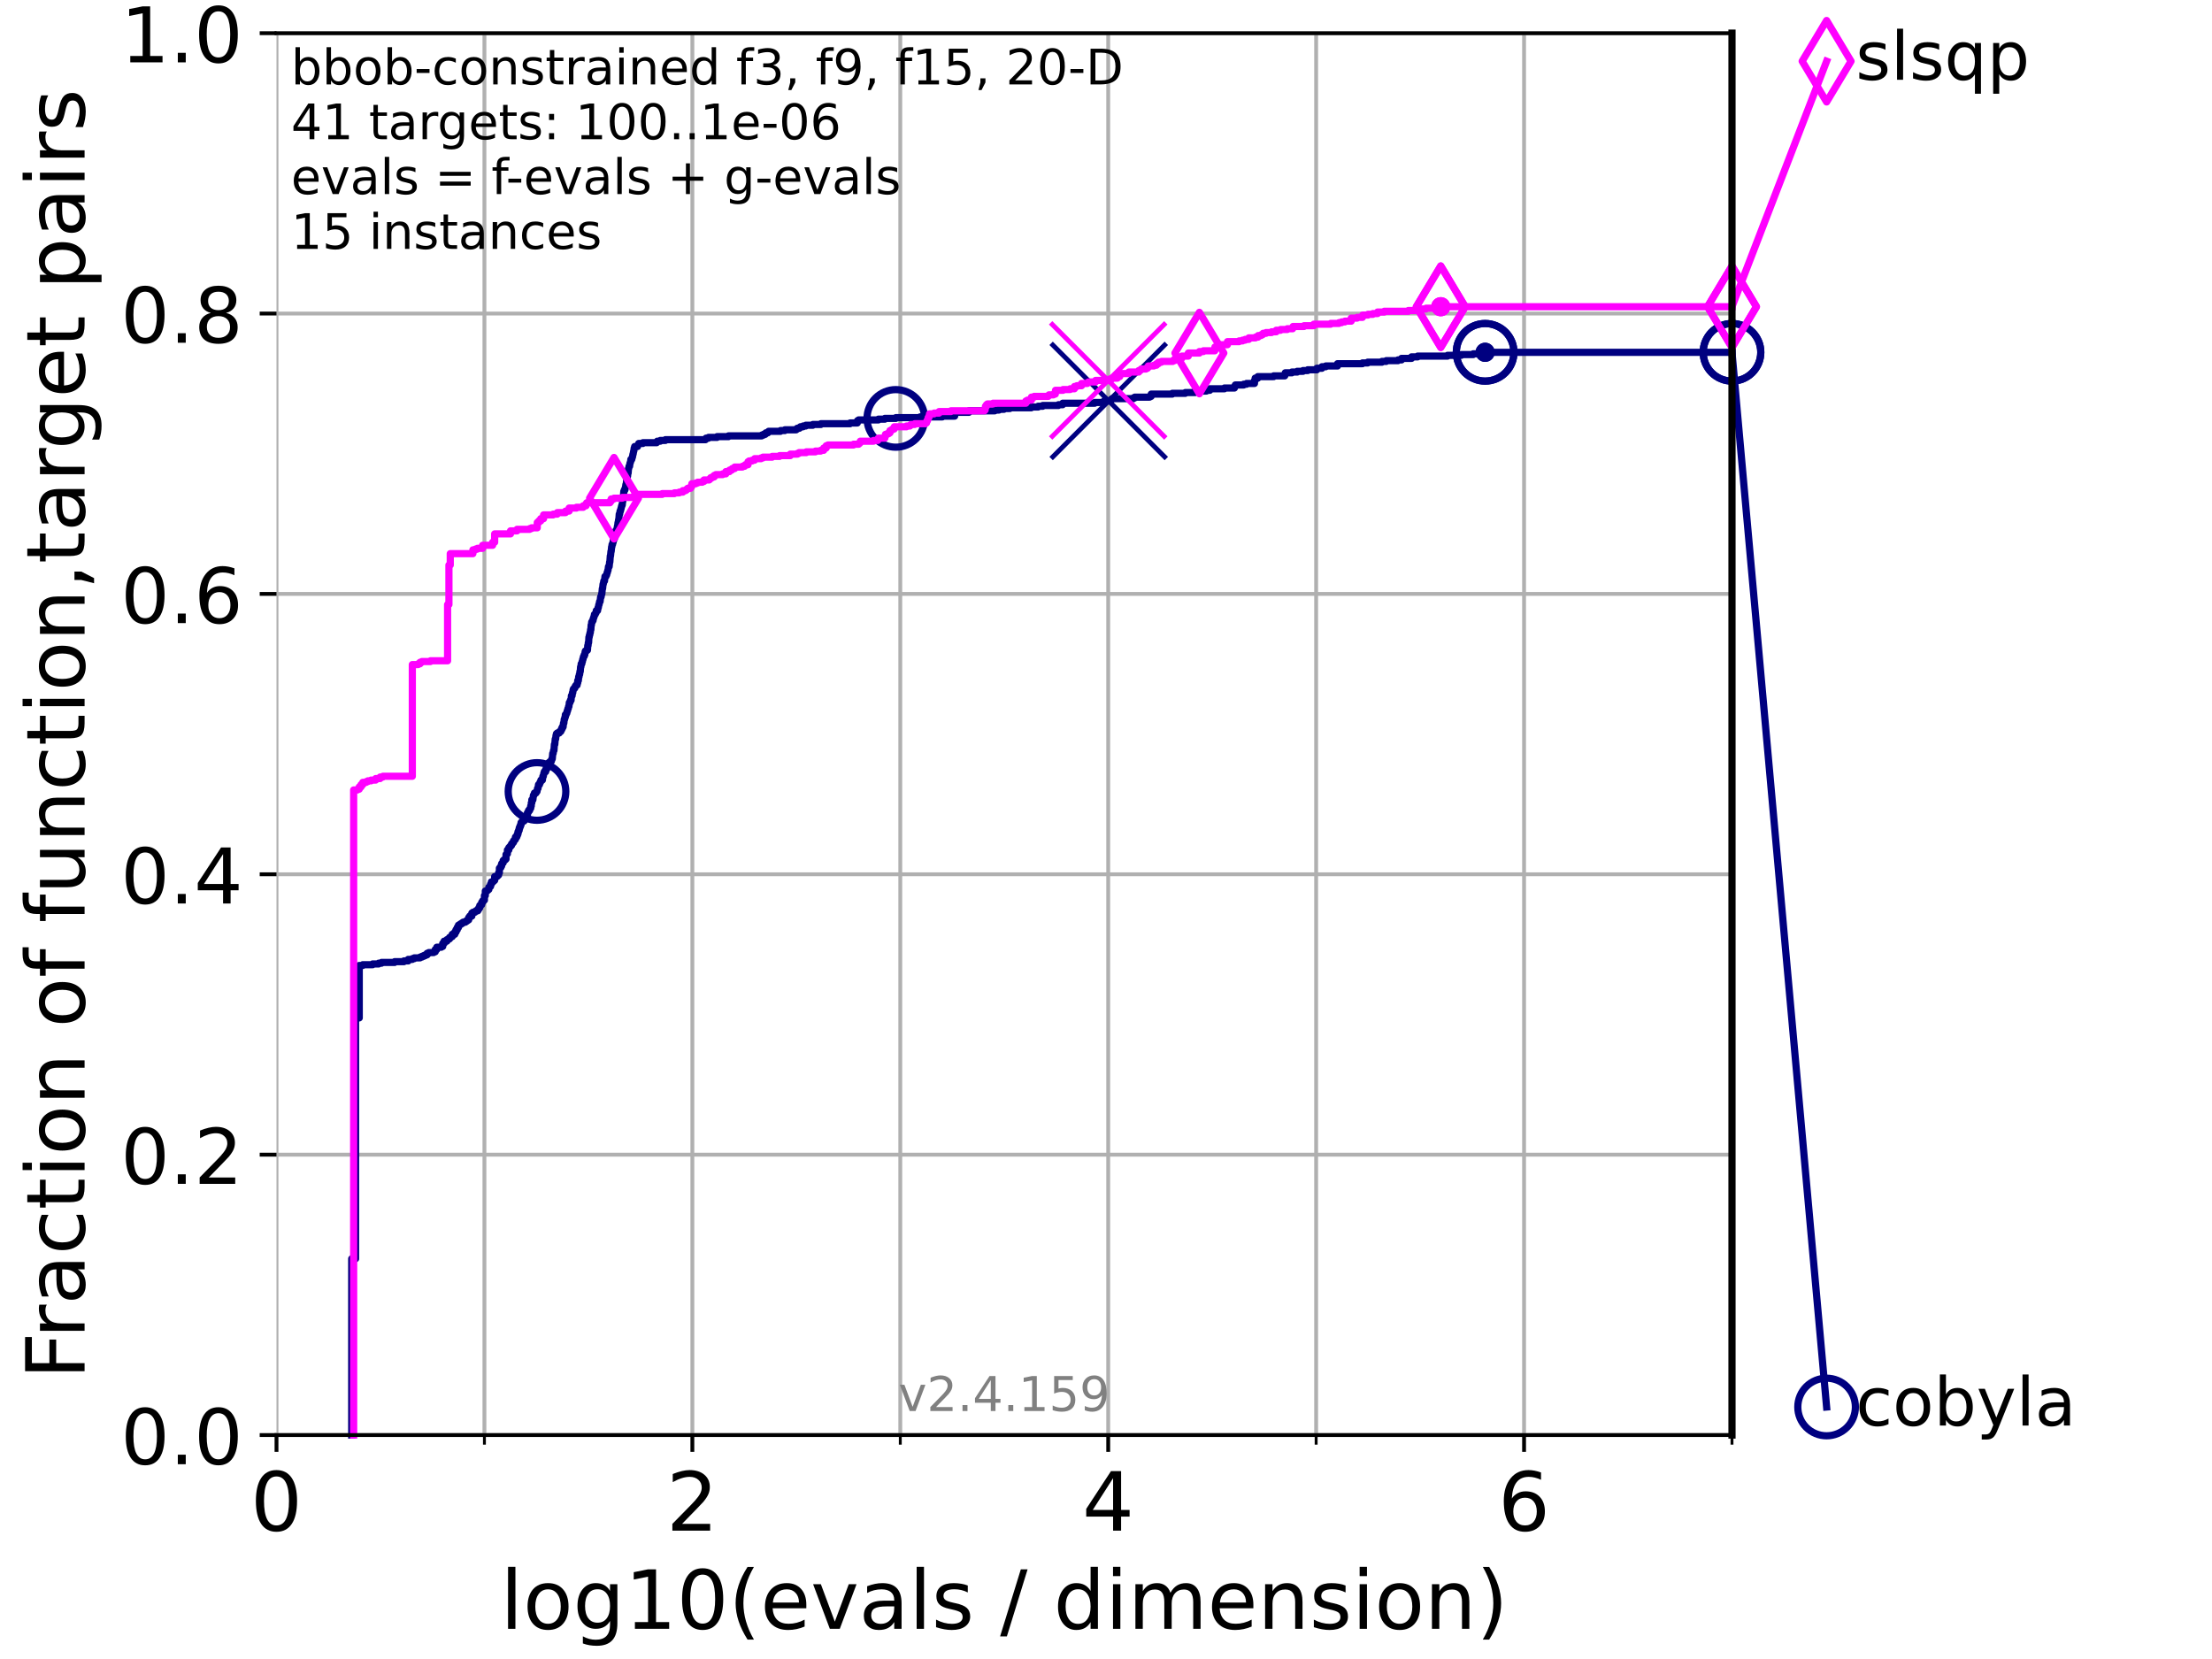 <?xml version="1.0" encoding="utf-8" standalone="no"?>
<!DOCTYPE svg PUBLIC "-//W3C//DTD SVG 1.1//EN"
  "http://www.w3.org/Graphics/SVG/1.1/DTD/svg11.dtd">
<!-- Created with matplotlib (https://matplotlib.org/) -->
<svg height="345.6pt" version="1.1" viewBox="0 0 460.8 345.6" width="460.8pt" xmlns="http://www.w3.org/2000/svg" xmlns:xlink="http://www.w3.org/1999/xlink">
 <defs>
  <style type="text/css">*{stroke-linecap:butt;stroke-linejoin:round;}</style>
 </defs>
 <g id="figure_1">
  <g id="patch_1">
   <path d="M 0 345.6 
L 460.8 345.6 
L 460.8 0 
L 0 0 
z
" style="fill:#ffffff;"/>
  </g>
  <g id="axes_1">
   <g id="patch_2">
    <path d="M 57.6 298.944 
L 360.806 298.944 
L 360.806 6.912 
L 57.6 6.912 
z
" style="fill:#ffffff;"/>
   </g>
   <g id="matplotlib.axis_1">
    <g id="xtick_1">
     <g id="line2d_1">
      <path clip-path="url(#pfe0c5b9d9b)" d="M 57.6 298.944 
L 57.6 6.912 
" style="fill:none;stroke:#b0b0b0;stroke-linecap:square;stroke-width:0.8;"/>
     </g>
     <g id="line2d_2">
      <defs>
       <path d="M 0 0 
L 0 3.5 
" id="mb03de5d5b3" style="stroke:#000000;stroke-width:0.8;"/>
      </defs>
      <g>
       <use style="stroke:#000000;stroke-width:0.8;" x="57.6" xlink:href="#mb03de5d5b3" y="298.944"/>
      </g>
     </g>
     <g id="text_1">
      <!-- 0 -->
      <g transform="translate(52.192 318.861)scale(0.17 -0.17)">
       <defs>
        <path d="M 31.781 66.406 
Q 24.172 66.406 20.328 58.906 
Q 16.5 51.422 16.5 36.375 
Q 16.5 21.391 20.328 13.891 
Q 24.172 6.391 31.781 6.391 
Q 39.453 6.391 43.281 13.891 
Q 47.125 21.391 47.125 36.375 
Q 47.125 51.422 43.281 58.906 
Q 39.453 66.406 31.781 66.406 
z
M 31.781 74.219 
Q 44.047 74.219 50.516 64.516 
Q 56.984 54.828 56.984 36.375 
Q 56.984 17.969 50.516 8.266 
Q 44.047 -1.422 31.781 -1.422 
Q 19.531 -1.422 13.062 8.266 
Q 6.594 17.969 6.594 36.375 
Q 6.594 54.828 13.062 64.516 
Q 19.531 74.219 31.781 74.219 
z
" id="DejaVuSans-48"/>
       </defs>
       <use xlink:href="#DejaVuSans-48"/>
      </g>
     </g>
    </g>
    <g id="xtick_2">
     <g id="line2d_3">
      <path clip-path="url(#pfe0c5b9d9b)" d="M 144.23 298.944 
L 144.23 6.912 
" style="fill:none;stroke:#b0b0b0;stroke-linecap:square;stroke-width:0.8;"/>
     </g>
     <g id="line2d_4">
      <g>
       <use style="stroke:#000000;stroke-width:0.8;" x="144.23" xlink:href="#mb03de5d5b3" y="298.944"/>
      </g>
     </g>
     <g id="text_2">
      <!-- 2 -->
      <g transform="translate(138.822 318.861)scale(0.17 -0.17)">
       <defs>
        <path d="M 19.188 8.297 
L 53.609 8.297 
L 53.609 0 
L 7.328 0 
L 7.328 8.297 
Q 12.938 14.109 22.625 23.891 
Q 32.328 33.688 34.812 36.531 
Q 39.547 41.844 41.422 45.531 
Q 43.312 49.219 43.312 52.781 
Q 43.312 58.594 39.234 62.25 
Q 35.156 65.922 28.609 65.922 
Q 23.969 65.922 18.812 64.312 
Q 13.672 62.703 7.812 59.422 
L 7.812 69.391 
Q 13.766 71.781 18.938 73 
Q 24.125 74.219 28.422 74.219 
Q 39.75 74.219 46.484 68.547 
Q 53.219 62.891 53.219 53.422 
Q 53.219 48.922 51.531 44.891 
Q 49.859 40.875 45.406 35.406 
Q 44.188 33.984 37.641 27.219 
Q 31.109 20.453 19.188 8.297 
z
" id="DejaVuSans-50"/>
       </defs>
       <use xlink:href="#DejaVuSans-50"/>
      </g>
     </g>
    </g>
    <g id="xtick_3">
     <g id="line2d_5">
      <path clip-path="url(#pfe0c5b9d9b)" d="M 230.861 298.944 
L 230.861 6.912 
" style="fill:none;stroke:#b0b0b0;stroke-linecap:square;stroke-width:0.8;"/>
     </g>
     <g id="line2d_6">
      <g>
       <use style="stroke:#000000;stroke-width:0.8;" x="230.861" xlink:href="#mb03de5d5b3" y="298.944"/>
      </g>
     </g>
     <g id="text_3">
      <!-- 4 -->
      <g transform="translate(225.453 318.861)scale(0.17 -0.17)">
       <defs>
        <path d="M 37.797 64.312 
L 12.891 25.391 
L 37.797 25.391 
z
M 35.203 72.906 
L 47.609 72.906 
L 47.609 25.391 
L 58.016 25.391 
L 58.016 17.188 
L 47.609 17.188 
L 47.609 0 
L 37.797 0 
L 37.797 17.188 
L 4.891 17.188 
L 4.891 26.703 
z
" id="DejaVuSans-52"/>
       </defs>
       <use xlink:href="#DejaVuSans-52"/>
      </g>
     </g>
    </g>
    <g id="xtick_4">
     <g id="line2d_7">
      <path clip-path="url(#pfe0c5b9d9b)" d="M 317.491 298.944 
L 317.491 6.912 
" style="fill:none;stroke:#b0b0b0;stroke-linecap:square;stroke-width:0.8;"/>
     </g>
     <g id="line2d_8">
      <g>
       <use style="stroke:#000000;stroke-width:0.8;" x="317.491" xlink:href="#mb03de5d5b3" y="298.944"/>
      </g>
     </g>
     <g id="text_4">
      <!-- 6 -->
      <g transform="translate(312.083 318.861)scale(0.17 -0.17)">
       <defs>
        <path d="M 33.016 40.375 
Q 26.375 40.375 22.484 35.828 
Q 18.609 31.297 18.609 23.391 
Q 18.609 15.531 22.484 10.953 
Q 26.375 6.391 33.016 6.391 
Q 39.656 6.391 43.531 10.953 
Q 47.406 15.531 47.406 23.391 
Q 47.406 31.297 43.531 35.828 
Q 39.656 40.375 33.016 40.375 
z
M 52.594 71.297 
L 52.594 62.312 
Q 48.875 64.062 45.094 64.984 
Q 41.312 65.922 37.594 65.922 
Q 27.828 65.922 22.672 59.328 
Q 17.531 52.734 16.797 39.406 
Q 19.672 43.656 24.016 45.922 
Q 28.375 48.188 33.594 48.188 
Q 44.578 48.188 50.953 41.516 
Q 57.328 34.859 57.328 23.391 
Q 57.328 12.156 50.688 5.359 
Q 44.047 -1.422 33.016 -1.422 
Q 20.359 -1.422 13.672 8.266 
Q 6.984 17.969 6.984 36.375 
Q 6.984 53.656 15.188 63.938 
Q 23.391 74.219 37.203 74.219 
Q 40.922 74.219 44.703 73.484 
Q 48.484 72.75 52.594 71.297 
z
" id="DejaVuSans-54"/>
       </defs>
       <use xlink:href="#DejaVuSans-54"/>
      </g>
     </g>
    </g>
    <g id="xtick_5">
     <g id="line2d_9">
      <path clip-path="url(#pfe0c5b9d9b)" d="M 100.915 298.944 
L 100.915 6.912 
" style="fill:none;stroke:#b0b0b0;stroke-linecap:square;stroke-width:0.8;"/>
     </g>
     <g id="line2d_10">
      <defs>
       <path d="M 0 0 
L 0 2 
" id="m8da96d2d9a" style="stroke:#000000;stroke-width:0.6;"/>
      </defs>
      <g>
       <use style="stroke:#000000;stroke-width:0.6;" x="100.915" xlink:href="#m8da96d2d9a" y="298.944"/>
      </g>
     </g>
    </g>
    <g id="xtick_6">
     <g id="line2d_11">
      <path clip-path="url(#pfe0c5b9d9b)" d="M 187.546 298.944 
L 187.546 6.912 
" style="fill:none;stroke:#b0b0b0;stroke-linecap:square;stroke-width:0.8;"/>
     </g>
     <g id="line2d_12">
      <g>
       <use style="stroke:#000000;stroke-width:0.6;" x="187.546" xlink:href="#m8da96d2d9a" y="298.944"/>
      </g>
     </g>
    </g>
    <g id="xtick_7">
     <g id="line2d_13">
      <path clip-path="url(#pfe0c5b9d9b)" d="M 274.176 298.944 
L 274.176 6.912 
" style="fill:none;stroke:#b0b0b0;stroke-linecap:square;stroke-width:0.8;"/>
     </g>
     <g id="line2d_14">
      <g>
       <use style="stroke:#000000;stroke-width:0.6;" x="274.176" xlink:href="#m8da96d2d9a" y="298.944"/>
      </g>
     </g>
    </g>
    <g id="xtick_8">
     <g id="line2d_15">
      <path clip-path="url(#pfe0c5b9d9b)" d="M 360.806 298.944 
L 360.806 6.912 
" style="fill:none;stroke:#b0b0b0;stroke-linecap:square;stroke-width:0.8;"/>
     </g>
     <g id="line2d_16">
      <g>
       <use style="stroke:#000000;stroke-width:0.6;" x="360.806" xlink:href="#m8da96d2d9a" y="298.944"/>
      </g>
     </g>
    </g>
    <g id="text_5">
     <!-- log10(evals / dimension) -->
     <g transform="translate(104.239 339.314)scale(0.17 -0.17)">
      <defs>
       <path d="M 9.422 75.984 
L 18.406 75.984 
L 18.406 0 
L 9.422 0 
z
" id="DejaVuSans-108"/>
       <path d="M 30.609 48.391 
Q 23.391 48.391 19.188 42.75 
Q 14.984 37.109 14.984 27.297 
Q 14.984 17.484 19.156 11.844 
Q 23.344 6.203 30.609 6.203 
Q 37.797 6.203 41.984 11.859 
Q 46.188 17.531 46.188 27.297 
Q 46.188 37.016 41.984 42.703 
Q 37.797 48.391 30.609 48.391 
z
M 30.609 56 
Q 42.328 56 49.016 48.375 
Q 55.719 40.766 55.719 27.297 
Q 55.719 13.875 49.016 6.219 
Q 42.328 -1.422 30.609 -1.422 
Q 18.844 -1.422 12.172 6.219 
Q 5.516 13.875 5.516 27.297 
Q 5.516 40.766 12.172 48.375 
Q 18.844 56 30.609 56 
z
" id="DejaVuSans-111"/>
       <path d="M 45.406 27.984 
Q 45.406 37.75 41.375 43.109 
Q 37.359 48.484 30.078 48.484 
Q 22.859 48.484 18.828 43.109 
Q 14.797 37.75 14.797 27.984 
Q 14.797 18.266 18.828 12.891 
Q 22.859 7.516 30.078 7.516 
Q 37.359 7.516 41.375 12.891 
Q 45.406 18.266 45.406 27.984 
z
M 54.391 6.781 
Q 54.391 -7.172 48.188 -13.984 
Q 42 -20.797 29.203 -20.797 
Q 24.469 -20.797 20.266 -20.094 
Q 16.062 -19.391 12.109 -17.922 
L 12.109 -9.188 
Q 16.062 -11.328 19.922 -12.344 
Q 23.781 -13.375 27.781 -13.375 
Q 36.625 -13.375 41.016 -8.766 
Q 45.406 -4.156 45.406 5.172 
L 45.406 9.625 
Q 42.625 4.781 38.281 2.391 
Q 33.938 0 27.875 0 
Q 17.828 0 11.672 7.656 
Q 5.516 15.328 5.516 27.984 
Q 5.516 40.672 11.672 48.328 
Q 17.828 56 27.875 56 
Q 33.938 56 38.281 53.609 
Q 42.625 51.219 45.406 46.391 
L 45.406 54.688 
L 54.391 54.688 
z
" id="DejaVuSans-103"/>
       <path d="M 12.406 8.297 
L 28.516 8.297 
L 28.516 63.922 
L 10.984 60.406 
L 10.984 69.391 
L 28.422 72.906 
L 38.281 72.906 
L 38.281 8.297 
L 54.391 8.297 
L 54.391 0 
L 12.406 0 
z
" id="DejaVuSans-49"/>
       <path d="M 31 75.875 
Q 24.469 64.656 21.281 53.656 
Q 18.109 42.672 18.109 31.391 
Q 18.109 20.125 21.312 9.062 
Q 24.516 -2 31 -13.188 
L 23.188 -13.188 
Q 15.875 -1.703 12.234 9.375 
Q 8.594 20.453 8.594 31.391 
Q 8.594 42.281 12.203 53.312 
Q 15.828 64.359 23.188 75.875 
z
" id="DejaVuSans-40"/>
       <path d="M 56.203 29.594 
L 56.203 25.203 
L 14.891 25.203 
Q 15.484 15.922 20.484 11.062 
Q 25.484 6.203 34.422 6.203 
Q 39.594 6.203 44.453 7.469 
Q 49.312 8.734 54.109 11.281 
L 54.109 2.781 
Q 49.266 0.734 44.188 -0.344 
Q 39.109 -1.422 33.891 -1.422 
Q 20.797 -1.422 13.156 6.188 
Q 5.516 13.812 5.516 26.812 
Q 5.516 40.234 12.766 48.109 
Q 20.016 56 32.328 56 
Q 43.359 56 49.781 48.891 
Q 56.203 41.797 56.203 29.594 
z
M 47.219 32.234 
Q 47.125 39.594 43.094 43.984 
Q 39.062 48.391 32.422 48.391 
Q 24.906 48.391 20.391 44.141 
Q 15.875 39.891 15.188 32.172 
z
" id="DejaVuSans-101"/>
       <path d="M 2.984 54.688 
L 12.5 54.688 
L 29.594 8.797 
L 46.688 54.688 
L 56.203 54.688 
L 35.688 0 
L 23.484 0 
z
" id="DejaVuSans-118"/>
       <path d="M 34.281 27.484 
Q 23.391 27.484 19.188 25 
Q 14.984 22.516 14.984 16.5 
Q 14.984 11.719 18.141 8.906 
Q 21.297 6.109 26.703 6.109 
Q 34.188 6.109 38.703 11.406 
Q 43.219 16.703 43.219 25.484 
L 43.219 27.484 
z
M 52.203 31.203 
L 52.203 0 
L 43.219 0 
L 43.219 8.297 
Q 40.141 3.328 35.547 0.953 
Q 30.953 -1.422 24.312 -1.422 
Q 15.922 -1.422 10.953 3.297 
Q 6 8.016 6 15.922 
Q 6 25.141 12.172 29.828 
Q 18.359 34.516 30.609 34.516 
L 43.219 34.516 
L 43.219 35.406 
Q 43.219 41.609 39.141 45 
Q 35.062 48.391 27.688 48.391 
Q 23 48.391 18.547 47.266 
Q 14.109 46.141 10.016 43.891 
L 10.016 52.203 
Q 14.938 54.109 19.578 55.047 
Q 24.219 56 28.609 56 
Q 40.484 56 46.344 49.844 
Q 52.203 43.703 52.203 31.203 
z
" id="DejaVuSans-97"/>
       <path d="M 44.281 53.078 
L 44.281 44.578 
Q 40.484 46.531 36.375 47.5 
Q 32.281 48.484 27.875 48.484 
Q 21.188 48.484 17.844 46.438 
Q 14.5 44.391 14.5 40.281 
Q 14.5 37.156 16.891 35.375 
Q 19.281 33.594 26.516 31.984 
L 29.594 31.297 
Q 39.156 29.25 43.188 25.516 
Q 47.219 21.781 47.219 15.094 
Q 47.219 7.469 41.188 3.016 
Q 35.156 -1.422 24.609 -1.422 
Q 20.219 -1.422 15.453 -0.562 
Q 10.688 0.297 5.422 2 
L 5.422 11.281 
Q 10.406 8.688 15.234 7.391 
Q 20.062 6.109 24.812 6.109 
Q 31.156 6.109 34.562 8.281 
Q 37.984 10.453 37.984 14.406 
Q 37.984 18.062 35.516 20.016 
Q 33.062 21.969 24.703 23.781 
L 21.578 24.516 
Q 13.234 26.266 9.516 29.906 
Q 5.812 33.547 5.812 39.891 
Q 5.812 47.609 11.281 51.797 
Q 16.75 56 26.812 56 
Q 31.781 56 36.172 55.266 
Q 40.578 54.547 44.281 53.078 
z
" id="DejaVuSans-115"/>
       <path id="DejaVuSans-32"/>
       <path d="M 25.391 72.906 
L 33.688 72.906 
L 8.297 -9.281 
L 0 -9.281 
z
" id="DejaVuSans-47"/>
       <path d="M 45.406 46.391 
L 45.406 75.984 
L 54.391 75.984 
L 54.391 0 
L 45.406 0 
L 45.406 8.203 
Q 42.578 3.328 38.25 0.953 
Q 33.938 -1.422 27.875 -1.422 
Q 17.969 -1.422 11.734 6.484 
Q 5.516 14.406 5.516 27.297 
Q 5.516 40.188 11.734 48.094 
Q 17.969 56 27.875 56 
Q 33.938 56 38.25 53.625 
Q 42.578 51.266 45.406 46.391 
z
M 14.797 27.297 
Q 14.797 17.391 18.875 11.75 
Q 22.953 6.109 30.078 6.109 
Q 37.203 6.109 41.297 11.75 
Q 45.406 17.391 45.406 27.297 
Q 45.406 37.203 41.297 42.844 
Q 37.203 48.484 30.078 48.484 
Q 22.953 48.484 18.875 42.844 
Q 14.797 37.203 14.797 27.297 
z
" id="DejaVuSans-100"/>
       <path d="M 9.422 54.688 
L 18.406 54.688 
L 18.406 0 
L 9.422 0 
z
M 9.422 75.984 
L 18.406 75.984 
L 18.406 64.594 
L 9.422 64.594 
z
" id="DejaVuSans-105"/>
       <path d="M 52 44.188 
Q 55.375 50.25 60.062 53.125 
Q 64.75 56 71.094 56 
Q 79.641 56 84.281 50.016 
Q 88.922 44.047 88.922 33.016 
L 88.922 0 
L 79.891 0 
L 79.891 32.719 
Q 79.891 40.578 77.094 44.375 
Q 74.312 48.188 68.609 48.188 
Q 61.625 48.188 57.562 43.547 
Q 53.516 38.922 53.516 30.906 
L 53.516 0 
L 44.484 0 
L 44.484 32.719 
Q 44.484 40.625 41.703 44.406 
Q 38.922 48.188 33.109 48.188 
Q 26.219 48.188 22.156 43.531 
Q 18.109 38.875 18.109 30.906 
L 18.109 0 
L 9.078 0 
L 9.078 54.688 
L 18.109 54.688 
L 18.109 46.188 
Q 21.188 51.219 25.484 53.609 
Q 29.781 56 35.688 56 
Q 41.656 56 45.828 52.969 
Q 50 49.953 52 44.188 
z
" id="DejaVuSans-109"/>
       <path d="M 54.891 33.016 
L 54.891 0 
L 45.906 0 
L 45.906 32.719 
Q 45.906 40.484 42.875 44.328 
Q 39.844 48.188 33.797 48.188 
Q 26.516 48.188 22.312 43.547 
Q 18.109 38.922 18.109 30.906 
L 18.109 0 
L 9.078 0 
L 9.078 54.688 
L 18.109 54.688 
L 18.109 46.188 
Q 21.344 51.125 25.703 53.562 
Q 30.078 56 35.797 56 
Q 45.219 56 50.047 50.172 
Q 54.891 44.344 54.891 33.016 
z
" id="DejaVuSans-110"/>
       <path d="M 8.016 75.875 
L 15.828 75.875 
Q 23.141 64.359 26.781 53.312 
Q 30.422 42.281 30.422 31.391 
Q 30.422 20.453 26.781 9.375 
Q 23.141 -1.703 15.828 -13.188 
L 8.016 -13.188 
Q 14.5 -2 17.703 9.062 
Q 20.906 20.125 20.906 31.391 
Q 20.906 42.672 17.703 53.656 
Q 14.5 64.656 8.016 75.875 
z
" id="DejaVuSans-41"/>
      </defs>
      <use xlink:href="#DejaVuSans-108"/>
      <use x="27.783" xlink:href="#DejaVuSans-111"/>
      <use x="88.965" xlink:href="#DejaVuSans-103"/>
      <use x="152.441" xlink:href="#DejaVuSans-49"/>
      <use x="216.064" xlink:href="#DejaVuSans-48"/>
      <use x="279.688" xlink:href="#DejaVuSans-40"/>
      <use x="318.701" xlink:href="#DejaVuSans-101"/>
      <use x="380.225" xlink:href="#DejaVuSans-118"/>
      <use x="439.404" xlink:href="#DejaVuSans-97"/>
      <use x="500.684" xlink:href="#DejaVuSans-108"/>
      <use x="528.467" xlink:href="#DejaVuSans-115"/>
      <use x="580.566" xlink:href="#DejaVuSans-32"/>
      <use x="612.354" xlink:href="#DejaVuSans-47"/>
      <use x="646.045" xlink:href="#DejaVuSans-32"/>
      <use x="677.832" xlink:href="#DejaVuSans-100"/>
      <use x="741.309" xlink:href="#DejaVuSans-105"/>
      <use x="769.092" xlink:href="#DejaVuSans-109"/>
      <use x="866.504" xlink:href="#DejaVuSans-101"/>
      <use x="928.027" xlink:href="#DejaVuSans-110"/>
      <use x="991.406" xlink:href="#DejaVuSans-115"/>
      <use x="1043.506" xlink:href="#DejaVuSans-105"/>
      <use x="1071.289" xlink:href="#DejaVuSans-111"/>
      <use x="1132.471" xlink:href="#DejaVuSans-110"/>
      <use x="1195.85" xlink:href="#DejaVuSans-41"/>
     </g>
    </g>
   </g>
   <g id="matplotlib.axis_2">
    <g id="ytick_1">
     <g id="line2d_17">
      <path clip-path="url(#pfe0c5b9d9b)" d="M 57.6 298.944 
L 360.806 298.944 
" style="fill:none;stroke:#b0b0b0;stroke-linecap:square;stroke-width:0.8;"/>
     </g>
     <g id="line2d_18">
      <defs>
       <path d="M 0 0 
L -3.5 0 
" id="m8b53755ba5" style="stroke:#000000;stroke-width:0.8;"/>
      </defs>
      <g>
       <use style="stroke:#000000;stroke-width:0.8;" x="57.6" xlink:href="#m8b53755ba5" y="298.944"/>
      </g>
     </g>
     <g id="text_6">
      <!-- 0.0 -->
      <g transform="translate(25.155 305.023)scale(0.16 -0.16)">
       <defs>
        <path d="M 10.688 12.406 
L 21 12.406 
L 21 0 
L 10.688 0 
z
" id="DejaVuSans-46"/>
       </defs>
       <use xlink:href="#DejaVuSans-48"/>
       <use x="63.623" xlink:href="#DejaVuSans-46"/>
       <use x="95.41" xlink:href="#DejaVuSans-48"/>
      </g>
     </g>
    </g>
    <g id="ytick_2">
     <g id="line2d_19">
      <path clip-path="url(#pfe0c5b9d9b)" d="M 57.6 240.538 
L 360.806 240.538 
" style="fill:none;stroke:#b0b0b0;stroke-linecap:square;stroke-width:0.8;"/>
     </g>
     <g id="line2d_20">
      <g>
       <use style="stroke:#000000;stroke-width:0.8;" x="57.6" xlink:href="#m8b53755ba5" y="240.538"/>
      </g>
     </g>
     <g id="text_7">
      <!-- 0.2 -->
      <g transform="translate(25.155 246.616)scale(0.16 -0.16)">
       <use xlink:href="#DejaVuSans-48"/>
       <use x="63.623" xlink:href="#DejaVuSans-46"/>
       <use x="95.41" xlink:href="#DejaVuSans-50"/>
      </g>
     </g>
    </g>
    <g id="ytick_3">
     <g id="line2d_21">
      <path clip-path="url(#pfe0c5b9d9b)" d="M 57.6 182.131 
L 360.806 182.131 
" style="fill:none;stroke:#b0b0b0;stroke-linecap:square;stroke-width:0.8;"/>
     </g>
     <g id="line2d_22">
      <g>
       <use style="stroke:#000000;stroke-width:0.8;" x="57.6" xlink:href="#m8b53755ba5" y="182.131"/>
      </g>
     </g>
     <g id="text_8">
      <!-- 0.4 -->
      <g transform="translate(25.155 188.21)scale(0.16 -0.16)">
       <use xlink:href="#DejaVuSans-48"/>
       <use x="63.623" xlink:href="#DejaVuSans-46"/>
       <use x="95.41" xlink:href="#DejaVuSans-52"/>
      </g>
     </g>
    </g>
    <g id="ytick_4">
     <g id="line2d_23">
      <path clip-path="url(#pfe0c5b9d9b)" d="M 57.6 123.725 
L 360.806 123.725 
" style="fill:none;stroke:#b0b0b0;stroke-linecap:square;stroke-width:0.8;"/>
     </g>
     <g id="line2d_24">
      <g>
       <use style="stroke:#000000;stroke-width:0.8;" x="57.6" xlink:href="#m8b53755ba5" y="123.725"/>
      </g>
     </g>
     <g id="text_9">
      <!-- 0.6 -->
      <g transform="translate(25.155 129.804)scale(0.16 -0.16)">
       <use xlink:href="#DejaVuSans-48"/>
       <use x="63.623" xlink:href="#DejaVuSans-46"/>
       <use x="95.41" xlink:href="#DejaVuSans-54"/>
      </g>
     </g>
    </g>
    <g id="ytick_5">
     <g id="line2d_25">
      <path clip-path="url(#pfe0c5b9d9b)" d="M 57.6 65.318 
L 360.806 65.318 
" style="fill:none;stroke:#b0b0b0;stroke-linecap:square;stroke-width:0.8;"/>
     </g>
     <g id="line2d_26">
      <g>
       <use style="stroke:#000000;stroke-width:0.8;" x="57.6" xlink:href="#m8b53755ba5" y="65.318"/>
      </g>
     </g>
     <g id="text_10">
      <!-- 0.8 -->
      <g transform="translate(25.155 71.397)scale(0.16 -0.16)">
       <defs>
        <path d="M 31.781 34.625 
Q 24.75 34.625 20.719 30.859 
Q 16.703 27.094 16.703 20.516 
Q 16.703 13.922 20.719 10.156 
Q 24.75 6.391 31.781 6.391 
Q 38.812 6.391 42.859 10.172 
Q 46.922 13.969 46.922 20.516 
Q 46.922 27.094 42.891 30.859 
Q 38.875 34.625 31.781 34.625 
z
M 21.922 38.812 
Q 15.578 40.375 12.031 44.719 
Q 8.5 49.078 8.5 55.328 
Q 8.5 64.062 14.719 69.141 
Q 20.953 74.219 31.781 74.219 
Q 42.672 74.219 48.875 69.141 
Q 55.078 64.062 55.078 55.328 
Q 55.078 49.078 51.531 44.719 
Q 48 40.375 41.703 38.812 
Q 48.828 37.156 52.797 32.312 
Q 56.781 27.484 56.781 20.516 
Q 56.781 9.906 50.312 4.234 
Q 43.844 -1.422 31.781 -1.422 
Q 19.734 -1.422 13.25 4.234 
Q 6.781 9.906 6.781 20.516 
Q 6.781 27.484 10.781 32.312 
Q 14.797 37.156 21.922 38.812 
z
M 18.312 54.391 
Q 18.312 48.734 21.844 45.562 
Q 25.391 42.391 31.781 42.391 
Q 38.141 42.391 41.719 45.562 
Q 45.312 48.734 45.312 54.391 
Q 45.312 60.062 41.719 63.234 
Q 38.141 66.406 31.781 66.406 
Q 25.391 66.406 21.844 63.234 
Q 18.312 60.062 18.312 54.391 
z
" id="DejaVuSans-56"/>
       </defs>
       <use xlink:href="#DejaVuSans-48"/>
       <use x="63.623" xlink:href="#DejaVuSans-46"/>
       <use x="95.41" xlink:href="#DejaVuSans-56"/>
      </g>
     </g>
    </g>
    <g id="ytick_6">
     <g id="line2d_27">
      <path clip-path="url(#pfe0c5b9d9b)" d="M 57.6 6.912 
L 360.806 6.912 
" style="fill:none;stroke:#b0b0b0;stroke-linecap:square;stroke-width:0.8;"/>
     </g>
     <g id="line2d_28">
      <g>
       <use style="stroke:#000000;stroke-width:0.8;" x="57.6" xlink:href="#m8b53755ba5" y="6.912"/>
      </g>
     </g>
     <g id="text_11">
      <!-- 1.0 -->
      <g transform="translate(25.155 12.991)scale(0.16 -0.16)">
       <use xlink:href="#DejaVuSans-49"/>
       <use x="63.623" xlink:href="#DejaVuSans-46"/>
       <use x="95.41" xlink:href="#DejaVuSans-48"/>
      </g>
     </g>
    </g>
    <g id="text_12">
     <!-- Fraction of function,target pairs -->
     <g transform="translate(17.62 287.313)rotate(-90)scale(0.17 -0.17)">
      <defs>
       <path d="M 9.812 72.906 
L 51.703 72.906 
L 51.703 64.594 
L 19.672 64.594 
L 19.672 43.109 
L 48.578 43.109 
L 48.578 34.812 
L 19.672 34.812 
L 19.672 0 
L 9.812 0 
z
" id="DejaVuSans-70"/>
       <path d="M 41.109 46.297 
Q 39.594 47.172 37.812 47.578 
Q 36.031 48 33.891 48 
Q 26.266 48 22.188 43.047 
Q 18.109 38.094 18.109 28.812 
L 18.109 0 
L 9.078 0 
L 9.078 54.688 
L 18.109 54.688 
L 18.109 46.188 
Q 20.953 51.172 25.484 53.578 
Q 30.031 56 36.531 56 
Q 37.453 56 38.578 55.875 
Q 39.703 55.766 41.062 55.516 
z
" id="DejaVuSans-114"/>
       <path d="M 48.781 52.594 
L 48.781 44.188 
Q 44.969 46.297 41.141 47.344 
Q 37.312 48.391 33.406 48.391 
Q 24.656 48.391 19.812 42.844 
Q 14.984 37.312 14.984 27.297 
Q 14.984 17.281 19.812 11.734 
Q 24.656 6.203 33.406 6.203 
Q 37.312 6.203 41.141 7.25 
Q 44.969 8.297 48.781 10.406 
L 48.781 2.094 
Q 45.016 0.344 40.984 -0.531 
Q 36.969 -1.422 32.422 -1.422 
Q 20.062 -1.422 12.781 6.344 
Q 5.516 14.109 5.516 27.297 
Q 5.516 40.672 12.859 48.328 
Q 20.219 56 33.016 56 
Q 37.156 56 41.109 55.141 
Q 45.062 54.297 48.781 52.594 
z
" id="DejaVuSans-99"/>
       <path d="M 18.312 70.219 
L 18.312 54.688 
L 36.812 54.688 
L 36.812 47.703 
L 18.312 47.703 
L 18.312 18.016 
Q 18.312 11.328 20.141 9.422 
Q 21.969 7.516 27.594 7.516 
L 36.812 7.516 
L 36.812 0 
L 27.594 0 
Q 17.188 0 13.234 3.875 
Q 9.281 7.766 9.281 18.016 
L 9.281 47.703 
L 2.688 47.703 
L 2.688 54.688 
L 9.281 54.688 
L 9.281 70.219 
z
" id="DejaVuSans-116"/>
       <path d="M 37.109 75.984 
L 37.109 68.5 
L 28.516 68.5 
Q 23.688 68.5 21.797 66.547 
Q 19.922 64.594 19.922 59.516 
L 19.922 54.688 
L 34.719 54.688 
L 34.719 47.703 
L 19.922 47.703 
L 19.922 0 
L 10.891 0 
L 10.891 47.703 
L 2.297 47.703 
L 2.297 54.688 
L 10.891 54.688 
L 10.891 58.5 
Q 10.891 67.625 15.141 71.797 
Q 19.391 75.984 28.609 75.984 
z
" id="DejaVuSans-102"/>
       <path d="M 8.5 21.578 
L 8.5 54.688 
L 17.484 54.688 
L 17.484 21.922 
Q 17.484 14.156 20.5 10.266 
Q 23.531 6.391 29.594 6.391 
Q 36.859 6.391 41.078 11.031 
Q 45.312 15.672 45.312 23.688 
L 45.312 54.688 
L 54.297 54.688 
L 54.297 0 
L 45.312 0 
L 45.312 8.406 
Q 42.047 3.422 37.719 1 
Q 33.406 -1.422 27.688 -1.422 
Q 18.266 -1.422 13.375 4.438 
Q 8.5 10.297 8.5 21.578 
z
M 31.109 56 
z
" id="DejaVuSans-117"/>
       <path d="M 11.719 12.406 
L 22.016 12.406 
L 22.016 4 
L 14.016 -11.625 
L 7.719 -11.625 
L 11.719 4 
z
" id="DejaVuSans-44"/>
       <path d="M 18.109 8.203 
L 18.109 -20.797 
L 9.078 -20.797 
L 9.078 54.688 
L 18.109 54.688 
L 18.109 46.391 
Q 20.953 51.266 25.266 53.625 
Q 29.594 56 35.594 56 
Q 45.562 56 51.781 48.094 
Q 58.016 40.188 58.016 27.297 
Q 58.016 14.406 51.781 6.484 
Q 45.562 -1.422 35.594 -1.422 
Q 29.594 -1.422 25.266 0.953 
Q 20.953 3.328 18.109 8.203 
z
M 48.688 27.297 
Q 48.688 37.203 44.609 42.844 
Q 40.531 48.484 33.406 48.484 
Q 26.266 48.484 22.188 42.844 
Q 18.109 37.203 18.109 27.297 
Q 18.109 17.391 22.188 11.75 
Q 26.266 6.109 33.406 6.109 
Q 40.531 6.109 44.609 11.75 
Q 48.688 17.391 48.688 27.297 
z
" id="DejaVuSans-112"/>
      </defs>
      <use xlink:href="#DejaVuSans-70"/>
      <use x="50.27" xlink:href="#DejaVuSans-114"/>
      <use x="91.383" xlink:href="#DejaVuSans-97"/>
      <use x="152.662" xlink:href="#DejaVuSans-99"/>
      <use x="207.643" xlink:href="#DejaVuSans-116"/>
      <use x="246.852" xlink:href="#DejaVuSans-105"/>
      <use x="274.635" xlink:href="#DejaVuSans-111"/>
      <use x="335.816" xlink:href="#DejaVuSans-110"/>
      <use x="399.195" xlink:href="#DejaVuSans-32"/>
      <use x="430.982" xlink:href="#DejaVuSans-111"/>
      <use x="492.164" xlink:href="#DejaVuSans-102"/>
      <use x="527.369" xlink:href="#DejaVuSans-32"/>
      <use x="559.156" xlink:href="#DejaVuSans-102"/>
      <use x="594.361" xlink:href="#DejaVuSans-117"/>
      <use x="657.74" xlink:href="#DejaVuSans-110"/>
      <use x="721.119" xlink:href="#DejaVuSans-99"/>
      <use x="776.1" xlink:href="#DejaVuSans-116"/>
      <use x="815.309" xlink:href="#DejaVuSans-105"/>
      <use x="843.092" xlink:href="#DejaVuSans-111"/>
      <use x="904.273" xlink:href="#DejaVuSans-110"/>
      <use x="967.652" xlink:href="#DejaVuSans-44"/>
      <use x="999.439" xlink:href="#DejaVuSans-116"/>
      <use x="1038.648" xlink:href="#DejaVuSans-97"/>
      <use x="1099.928" xlink:href="#DejaVuSans-114"/>
      <use x="1139.291" xlink:href="#DejaVuSans-103"/>
      <use x="1202.768" xlink:href="#DejaVuSans-101"/>
      <use x="1264.291" xlink:href="#DejaVuSans-116"/>
      <use x="1303.5" xlink:href="#DejaVuSans-32"/>
      <use x="1335.287" xlink:href="#DejaVuSans-112"/>
      <use x="1398.764" xlink:href="#DejaVuSans-97"/>
      <use x="1460.043" xlink:href="#DejaVuSans-105"/>
      <use x="1487.826" xlink:href="#DejaVuSans-114"/>
      <use x="1528.939" xlink:href="#DejaVuSans-115"/>
     </g>
    </g>
   </g>
   <g id="line2d_29">
    <defs>
     <path d="M 0 1.5 
C 0.398 1.5 0.779 1.342 1.061 1.061 
C 1.342 0.779 1.5 0.398 1.5 0 
C 1.5 -0.398 1.342 -0.779 1.061 -1.061 
C 0.779 -1.342 0.398 -1.5 0 -1.5 
C -0.398 -1.5 -0.779 -1.342 -1.061 -1.061 
C -1.342 -0.779 -1.5 -0.398 -1.5 0 
C -1.5 0.398 -1.342 0.779 -1.061 1.061 
C -0.779 1.342 -0.398 1.5 0 1.5 
z
" id="maa672e0002" style="stroke:#000080;"/>
    </defs>
    <g>
     <use style="fill:#000080;stroke:#000080;" x="309.379" xlink:href="#maa672e0002" y="73.391"/>
     <use style="fill:#000080;stroke:#000080;" x="309.379" xlink:href="#maa672e0002" y="73.391"/>
    </g>
   </g>
   <g id="line2d_30">
    <path d="M 73.268 298.944 
L 73.268 262.222 
L 74.069 262.222 
L 74.069 212.047 
L 74.837 212.047 
L 74.837 201.125 
L 75.575 201.125 
L 75.575 200.967 
L 77.629 200.967 
L 77.629 200.809 
L 78.883 200.809 
L 78.883 200.65 
L 79.481 200.65 
L 79.481 200.492 
L 82.212 200.492 
L 82.212 200.334 
L 84.143 200.334 
L 84.143 200.175 
L 85.039 200.175 
L 85.039 199.859 
L 85.894 199.859 
L 85.894 199.701 
L 86.307 199.701 
L 86.307 199.542 
L 87.496 199.542 
L 87.496 199.384 
L 87.876 199.384 
L 87.876 199.226 
L 88.249 199.226 
L 88.249 199.067 
L 88.614 199.067 
L 88.614 198.909 
L 88.972 198.909 
L 88.972 198.593 
L 89.324 198.593 
L 89.324 198.434 
L 90.341 198.434 
L 90.341 198.276 
L 90.668 198.276 
L 90.668 197.801 
L 90.99 197.801 
L 90.99 197.326 
L 91.923 197.326 
L 91.923 197.168 
L 92.224 197.168 
L 92.224 196.535 
L 92.52 196.535 
L 92.52 196.06 
L 93.099 196.06 
L 93.099 195.744 
L 93.382 195.744 
L 93.382 195.585 
L 93.66 195.585 
L 93.66 195.269 
L 93.935 195.269 
L 93.935 195.11 
L 94.206 195.11 
L 94.206 194.636 
L 94.736 194.636 
L 94.736 194.161 
L 94.995 194.161 
L 94.995 193.686 
L 95.251 193.686 
L 95.251 193.211 
L 95.503 193.211 
L 95.503 192.736 
L 95.753 192.736 
L 95.753 192.578 
L 95.999 192.578 
L 95.999 192.42 
L 96.241 192.42 
L 96.241 192.261 
L 96.481 192.261 
L 96.481 192.103 
L 96.951 192.103 
L 96.951 191.945 
L 97.182 191.945 
L 97.182 191.786 
L 97.41 191.786 
L 97.41 191.628 
L 97.635 191.628 
L 97.635 191.153 
L 97.858 191.153 
L 97.858 190.837 
L 98.295 190.837 
L 98.295 190.204 
L 98.51 190.204 
L 98.51 190.045 
L 98.933 190.045 
L 98.933 189.887 
L 99.141 189.887 
L 99.141 189.729 
L 99.55 189.729 
L 99.55 189.412 
L 99.751 189.412 
L 99.751 189.096 
L 99.95 189.096 
L 99.95 188.621 
L 100.147 188.621 
L 100.147 188.463 
L 100.342 188.463 
L 100.342 187.988 
L 100.535 187.988 
L 100.535 187.671 
L 100.726 187.671 
L 100.726 187.513 
L 100.915 187.513 
L 100.915 186.563 
L 101.102 186.563 
L 101.102 185.613 
L 101.471 185.613 
L 101.471 185.455 
L 101.653 185.455 
L 101.653 185.297 
L 101.833 185.297 
L 101.833 184.822 
L 102.011 184.822 
L 102.011 184.664 
L 102.188 184.664 
L 102.188 184.189 
L 102.363 184.189 
L 102.363 183.714 
L 102.708 183.714 
L 102.708 183.556 
L 102.878 183.556 
L 102.878 183.397 
L 103.047 183.397 
L 103.047 182.606 
L 103.544 182.606 
L 103.544 182.448 
L 103.707 182.448 
L 103.707 182.289 
L 103.869 182.289 
L 103.869 181.815 
L 104.029 181.815 
L 104.029 180.865 
L 104.188 180.865 
L 104.188 180.707 
L 104.345 180.707 
L 104.345 180.39 
L 104.501 180.39 
L 104.501 179.915 
L 104.656 179.915 
L 104.656 179.757 
L 104.809 179.757 
L 104.809 179.282 
L 104.962 179.282 
L 104.962 179.124 
L 105.263 179.124 
L 105.263 178.966 
L 105.411 178.966 
L 105.411 178.016 
L 105.559 178.016 
L 105.559 177.858 
L 105.705 177.858 
L 105.705 177.066 
L 105.995 177.066 
L 105.995 176.591 
L 106.138 176.591 
L 106.138 176.433 
L 106.28 176.433 
L 106.28 176.275 
L 106.421 176.275 
L 106.421 176.116 
L 106.561 176.116 
L 106.561 175.8 
L 106.699 175.8 
L 106.699 175.642 
L 106.837 175.642 
L 106.837 175.483 
L 106.974 175.483 
L 106.974 175.167 
L 107.11 175.167 
L 107.11 175.008 
L 107.245 175.008 
L 107.245 174.85 
L 107.379 174.85 
L 107.379 174.375 
L 107.644 174.375 
L 107.644 174.059 
L 107.775 174.059 
L 107.775 173.742 
L 107.905 173.742 
L 107.905 173.267 
L 108.034 173.267 
L 108.034 172.951 
L 108.163 172.951 
L 108.163 172.476 
L 108.29 172.476 
L 108.29 172.159 
L 108.417 172.159 
L 108.417 171.843 
L 108.543 171.843 
L 108.543 171.368 
L 108.668 171.368 
L 108.668 171.21 
L 108.792 171.21 
L 108.792 171.051 
L 109.159 171.051 
L 109.159 170.893 
L 109.28 170.893 
L 109.28 170.735 
L 109.401 170.735 
L 109.401 170.577 
L 109.52 170.577 
L 109.52 170.26 
L 109.639 170.26 
L 109.639 170.102 
L 109.757 170.102 
L 109.757 169.785 
L 109.874 169.785 
L 109.874 169.31 
L 109.99 169.31 
L 109.99 169.152 
L 110.106 169.152 
L 110.106 168.835 
L 110.336 168.835 
L 110.336 168.519 
L 110.449 168.519 
L 110.449 168.361 
L 110.562 168.361 
L 110.562 167.886 
L 110.675 167.886 
L 110.675 167.253 
L 110.786 167.253 
L 110.786 166.619 
L 111.007 166.619 
L 111.117 165.67 
L 111.226 165.67 
L 111.335 165.195 
L 111.656 165.195 
L 111.762 164.878 
L 111.868 164.878 
L 111.972 164.245 
L 112.077 164.245 
L 112.18 163.454 
L 112.386 163.454 
L 112.488 162.979 
L 112.589 162.979 
L 112.69 162.504 
L 112.989 162.504 
L 113.088 161.713 
L 113.186 161.713 
L 113.284 161.08 
L 113.381 161.08 
L 113.381 160.763 
L 113.67 160.763 
L 113.67 160.288 
L 113.86 160.288 
L 113.954 159.972 
L 114.048 159.972 
L 114.142 159.655 
L 114.234 159.655 
L 114.327 158.864 
L 114.51 158.864 
L 114.51 158.705 
L 114.692 158.705 
L 114.692 158.547 
L 114.872 158.547 
L 114.962 158.072 
L 115.051 158.072 
L 115.139 156.964 
L 115.227 156.964 
L 115.315 156.331 
L 115.402 156.331 
L 115.489 155.065 
L 115.576 155.065 
L 115.662 153.957 
L 115.747 153.957 
L 115.833 153.165 
L 115.918 153.165 
L 115.918 152.849 
L 116.086 152.849 
L 116.086 152.691 
L 116.502 152.691 
L 116.584 152.374 
L 116.827 152.374 
L 116.908 152.057 
L 116.988 152.057 
L 116.988 151.741 
L 117.147 151.741 
L 117.147 151.424 
L 117.306 151.424 
L 117.384 150.633 
L 117.462 150.633 
L 117.54 149.841 
L 117.618 149.841 
L 117.695 149.367 
L 117.772 149.367 
L 117.772 148.892 
L 117.925 148.892 
L 118.001 148.575 
L 118.077 148.575 
L 118.152 148.1 
L 118.227 148.1 
L 118.302 147.626 
L 118.376 147.626 
L 118.451 147.151 
L 118.525 147.151 
L 118.598 146.359 
L 118.745 146.359 
L 118.817 145.884 
L 118.962 145.884 
L 119.034 144.935 
L 119.177 144.935 
L 119.248 144.302 
L 119.319 144.302 
L 119.39 143.668 
L 119.46 143.668 
L 119.46 143.51 
L 119.6 143.51 
L 119.6 143.352 
L 119.739 143.352 
L 119.808 143.035 
L 119.876 143.035 
L 119.876 142.877 
L 120.013 142.877 
L 120.013 142.719 
L 120.217 142.719 
L 120.284 142.244 
L 120.351 142.244 
L 120.351 141.769 
L 120.484 141.769 
L 120.551 140.978 
L 120.617 140.978 
L 120.683 140.503 
L 120.748 140.503 
L 120.814 139.87 
L 120.879 139.87 
L 120.944 138.92 
L 121.009 138.92 
L 121.073 138.287 
L 121.202 138.287 
L 121.266 137.812 
L 121.329 137.812 
L 121.393 137.337 
L 121.456 137.337 
L 121.519 136.862 
L 121.582 136.862 
L 121.582 136.704 
L 121.707 136.704 
L 121.707 136.387 
L 121.831 136.387 
L 121.893 135.754 
L 121.954 135.754 
L 121.954 135.596 
L 122.199 135.596 
L 122.199 135.438 
L 122.38 135.438 
L 122.44 134.488 
L 122.5 134.488 
L 122.559 133.855 
L 122.619 133.855 
L 122.678 132.747 
L 122.737 132.747 
L 122.796 132.272 
L 122.855 132.272 
L 122.913 131.797 
L 122.971 131.797 
L 123.03 131.164 
L 123.088 131.164 
L 123.145 130.214 
L 123.203 130.214 
L 123.26 129.581 
L 123.375 129.581 
L 123.432 129.265 
L 123.545 129.265 
L 123.601 128.79 
L 123.658 128.79 
L 123.714 128.473 
L 123.77 128.473 
L 123.825 127.998 
L 123.992 127.998 
L 124.102 127.682 
L 124.156 127.682 
L 124.211 127.207 
L 124.482 127.207 
L 124.589 126.574 
L 124.642 126.574 
L 124.748 125.941 
L 124.801 125.941 
L 124.907 125.308 
L 125.012 125.308 
L 125.116 124.358 
L 125.219 124.358 
L 125.322 123.725 
L 125.374 123.725 
L 125.476 122.617 
L 125.527 122.617 
L 125.628 121.667 
L 125.679 121.667 
L 125.779 121.034 
L 125.929 121.034 
L 126.029 120.084 
L 126.226 120.084 
L 126.323 119.768 
L 126.372 119.768 
L 126.469 119.293 
L 126.517 119.293 
L 126.614 118.818 
L 126.661 118.818 
L 126.757 118.027 
L 126.899 118.027 
L 126.994 117.077 
L 127.041 117.077 
L 127.134 115.811 
L 127.181 115.811 
L 127.274 114.861 
L 127.32 114.861 
L 127.412 113.911 
L 127.458 113.911 
L 127.504 113.436 
L 127.595 113.436 
L 127.686 112.962 
L 127.731 112.962 
L 127.777 112.487 
L 127.867 112.487 
L 127.956 112.17 
L 128.001 112.17 
L 128.09 111.22 
L 128.134 111.22 
L 128.178 110.746 
L 128.354 110.746 
L 128.354 110.429 
L 128.528 110.429 
L 128.615 109.638 
L 128.658 109.638 
L 128.744 108.846 
L 128.786 108.846 
L 128.872 108.213 
L 128.914 108.213 
L 128.999 107.105 
L 129.083 107.105 
L 129.167 106.472 
L 129.251 106.472 
L 129.334 105.997 
L 129.376 105.997 
L 129.458 105.522 
L 129.5 105.522 
L 129.541 105.206 
L 129.623 105.206 
L 129.704 104.414 
L 129.745 104.414 
L 129.826 103.465 
L 129.866 103.465 
L 129.947 102.357 
L 130.027 102.357 
L 130.067 102.04 
L 130.187 102.04 
L 130.266 101.565 
L 130.305 101.565 
L 130.384 100.932 
L 130.462 100.932 
L 130.541 99.982 
L 130.618 99.982 
L 130.657 99.191 
L 130.734 99.191 
L 130.773 98.558 
L 130.85 98.558 
L 130.926 97.608 
L 130.964 97.608 
L 131.04 97.133 
L 131.154 97.133 
L 131.229 96.5 
L 131.266 96.5 
L 131.341 96.184 
L 131.378 96.184 
L 131.416 95.709 
L 131.601 95.709 
L 131.711 95.234 
L 131.747 95.234 
L 131.857 94.601 
L 131.893 94.601 
L 132.001 93.968 
L 132.037 93.968 
L 132.109 93.334 
L 132.216 93.334 
L 132.216 93.018 
L 132.812 93.018 
L 132.916 92.701 
L 132.95 92.701 
L 133.052 92.385 
L 133.918 92.385 
L 133.918 92.226 
L 136.781 92.226 
L 136.781 92.068 
L 136.92 92.068 
L 136.92 91.91 
L 137.548 91.91 
L 137.548 91.752 
L 138.617 91.752 
L 138.617 91.593 
L 146.966 91.593 
L 146.966 91.435 
L 147.079 91.435 
L 147.079 91.277 
L 147.589 91.277 
L 147.589 91.119 
L 149.375 91.119 
L 149.375 90.96 
L 151.751 90.96 
L 151.751 90.802 
L 158.669 90.802 
L 158.669 90.644 
L 159.033 90.644 
L 159.033 90.485 
L 159.414 90.485 
L 159.414 90.327 
L 159.531 90.327 
L 159.531 90.169 
L 159.952 90.169 
L 159.952 90.011 
L 160.114 90.011 
L 160.114 89.852 
L 162.588 89.852 
L 162.588 89.694 
L 163.495 89.694 
L 163.495 89.536 
L 165.851 89.536 
L 165.851 89.377 
L 166.07 89.377 
L 166.07 89.219 
L 166.524 89.219 
L 166.524 89.061 
L 166.741 89.061 
L 166.741 88.903 
L 167.296 88.903 
L 167.296 88.744 
L 167.861 88.744 
L 167.861 88.586 
L 169.319 88.586 
L 169.319 88.428 
L 170.997 88.428 
L 170.997 88.269 
L 177.082 88.269 
L 177.082 88.111 
L 178.594 88.111 
L 178.633 87.636 
L 178.867 87.636 
L 178.867 87.478 
L 182.98 87.478 
L 182.98 87.32 
L 184.324 87.32 
L 184.324 87.161 
L 186.617 87.161 
L 186.617 87.003 
L 191.669 87.003 
L 191.669 86.845 
L 196.305 86.845 
L 196.305 86.687 
L 198.87 86.687 
L 198.913 86.212 
L 198.997 86.212 
L 198.997 85.895 
L 201.834 85.895 
L 201.866 85.579 
L 207.236 85.579 
L 207.236 85.42 
L 208.108 85.42 
L 208.108 85.262 
L 209.149 85.262 
L 209.149 85.104 
L 210.37 85.104 
L 210.37 84.945 
L 214.838 84.945 
L 214.838 84.787 
L 216.266 84.787 
L 216.266 84.629 
L 217.216 84.629 
L 217.216 84.471 
L 220.478 84.471 
L 220.478 84.312 
L 221.358 84.312 
L 221.393 83.996 
L 228.057 83.996 
L 228.057 83.838 
L 230.001 83.838 
L 230.015 83.521 
L 231.385 83.521 
L 231.482 83.204 
L 231.665 83.204 
L 231.665 83.046 
L 236.098 83.046 
L 236.098 82.888 
L 236.397 82.888 
L 236.397 82.73 
L 239.484 82.73 
L 239.484 82.571 
L 239.809 82.571 
L 239.822 82.096 
L 244.211 82.096 
L 244.211 81.938 
L 246.917 81.938 
L 246.917 81.78 
L 248.943 81.78 
L 248.951 81.463 
L 251.322 81.463 
L 251.322 81.305 
L 252.024 81.305 
L 252.024 80.988 
L 255.07 80.988 
L 255.07 80.83 
L 257.152 80.83 
L 257.155 80.514 
L 257.335 80.514 
L 257.339 80.197 
L 259.084 80.197 
L 259.084 80.039 
L 259.68 80.039 
L 259.68 79.88 
L 261.328 79.88 
L 261.331 79.247 
L 261.476 79.247 
L 261.478 78.772 
L 262.028 78.772 
L 262.028 78.456 
L 265.33 78.456 
L 265.33 78.298 
L 267.636 78.298 
L 267.741 77.664 
L 269.121 77.664 
L 269.121 77.506 
L 270.231 77.506 
L 270.231 77.348 
L 271.446 77.348 
L 271.446 77.19 
L 272.432 77.19 
L 272.432 77.031 
L 274.325 77.031 
L 274.327 76.715 
L 275.379 76.715 
L 275.379 76.398 
L 276.182 76.398 
L 276.182 76.24 
L 278.631 76.24 
L 278.632 75.765 
L 283.818 75.765 
L 283.818 75.607 
L 284.919 75.607 
L 284.919 75.449 
L 287.879 75.449 
L 287.879 75.29 
L 288.771 75.29 
L 288.771 75.132 
L 291.217 75.132 
L 291.217 74.974 
L 291.966 74.974 
L 291.967 74.657 
L 294.051 74.657 
L 294.052 74.341 
L 295.322 74.341 
L 295.322 74.182 
L 301.546 74.182 
L 301.546 74.024 
L 304.408 74.024 
L 304.408 73.866 
L 306.892 73.866 
L 306.892 73.707 
L 308.319 73.707 
L 308.319 73.549 
L 309.379 73.549 
L 309.379 73.391 
L 360.806 73.391 
L 360.806 73.391 
" style="fill:none;stroke:#000080;stroke-linecap:square;stroke-width:1.5;"/>
   </g>
   <g id="line2d_31">
    <defs>
     <path d="M 0 6 
C 1.591 6 3.117 5.368 4.243 4.243 
C 5.368 3.117 6 1.591 6 0 
C 6 -1.591 5.368 -3.117 4.243 -4.243 
C 3.117 -5.368 1.591 -6 0 -6 
C -1.591 -6 -3.117 -5.368 -4.243 -4.243 
C -5.368 -3.117 -6 -1.591 -6 0 
C -6 1.591 -5.368 3.117 -4.243 4.243 
C -3.117 5.368 -1.591 6 0 6 
z
" id="m39d92ffbc3" style="stroke:#000080;stroke-width:1.5;"/>
    </defs>
    <g>
     <use style="fill-opacity:0;stroke:#000080;stroke-width:1.5;" x="111.868" xlink:href="#m39d92ffbc3" y="164.878"/>
     <use style="fill-opacity:0;stroke:#000080;stroke-width:1.5;" x="186.617" xlink:href="#m39d92ffbc3" y="87.161"/>
     <use style="fill-opacity:0;stroke:#000080;stroke-width:1.5;" x="309.379" xlink:href="#m39d92ffbc3" y="73.391"/>
     <use style="fill-opacity:0;stroke:#000080;stroke-width:1.5;" x="309.379" xlink:href="#m39d92ffbc3" y="73.391"/>
     <use style="fill-opacity:0;stroke:#000080;stroke-width:1.5;" x="360.806" xlink:href="#m39d92ffbc3" y="73.391"/>
    </g>
   </g>
   <g id="line2d_32">
    <path style="fill:none;stroke:#000080;stroke-linecap:square;stroke-width:1.5;"/>
    <g/>
   </g>
   <g id="line2d_33">
    <path clip-path="url(#pfe0c5b9d9b)" d="M 230.968 83.521 
" style="fill:none;stroke:#000080;stroke-linecap:square;stroke-width:1.5;"/>
    <defs>
     <path d="M -12 12 
L 12 -12 
M -12 -12 
L 12 12 
" id="mf4ff9d0d59" style="stroke:#000080;"/>
    </defs>
    <g clip-path="url(#pfe0c5b9d9b)">
     <use style="fill:#000080;stroke:#000080;" x="230.968" xlink:href="#mf4ff9d0d59" y="83.521"/>
    </g>
   </g>
   <g id="line2d_34">
    <defs>
     <path d="M 0 1.5 
C 0.398 1.5 0.779 1.342 1.061 1.061 
C 1.342 0.779 1.5 0.398 1.5 0 
C 1.5 -0.398 1.342 -0.779 1.061 -1.061 
C 0.779 -1.342 0.398 -1.5 0 -1.5 
C -0.398 -1.5 -0.779 -1.342 -1.061 -1.061 
C -1.342 -0.779 -1.5 -0.398 -1.5 0 
C -1.5 0.398 -1.342 0.779 -1.061 1.061 
C -0.779 1.342 -0.398 1.5 0 1.5 
z
" id="md5a045e186" style="stroke:#ff00ff;"/>
    </defs>
    <g>
     <use style="fill:#ff00ff;stroke:#ff00ff;" x="300.136" xlink:href="#md5a045e186" y="63.894"/>
     <use style="fill:#ff00ff;stroke:#ff00ff;" x="300.136" xlink:href="#md5a045e186" y="63.894"/>
    </g>
   </g>
   <g id="line2d_35">
    <path d="M 73.673 298.944 
L 73.673 164.562 
L 74.457 164.562 
L 74.457 164.404 
L 74.837 164.404 
L 74.837 163.929 
L 75.209 163.929 
L 75.209 163.454 
L 75.575 163.454 
L 75.575 162.979 
L 76.285 162.979 
L 76.285 162.821 
L 76.63 162.821 
L 76.63 162.662 
L 77.302 162.662 
L 77.302 162.504 
L 78.267 162.504 
L 78.267 162.188 
L 79.184 162.188 
L 79.184 161.871 
L 79.772 161.871 
L 79.772 161.713 
L 85.894 161.713 
L 85.894 138.445 
L 87.108 138.445 
L 87.108 138.287 
L 87.496 138.287 
L 87.496 137.97 
L 87.876 137.97 
L 87.876 137.812 
L 89.669 137.812 
L 89.669 137.654 
L 93.241 137.654 
L 93.241 125.941 
L 93.521 125.941 
L 93.521 117.71 
L 93.798 117.71 
L 93.798 115.336 
L 98.51 115.336 
L 98.51 114.544 
L 99.037 114.544 
L 99.037 114.386 
L 99.449 114.386 
L 99.449 114.228 
L 100.535 114.228 
L 100.535 113.595 
L 102.622 113.595 
L 102.622 112.962 
L 103.047 112.962 
L 103.047 111.22 
L 106.35 111.22 
L 106.35 110.587 
L 107.709 110.587 
L 107.709 110.271 
L 110.336 110.271 
L 110.336 110.112 
L 110.73 110.112 
L 110.73 109.954 
L 111.92 109.954 
L 111.92 108.846 
L 112.232 108.846 
L 112.232 108.53 
L 112.64 108.53 
L 112.64 108.055 
L 113.235 108.055 
L 113.235 107.263 
L 115.227 107.263 
L 115.227 107.105 
L 116.086 107.105 
L 116.086 106.789 
L 117.81 106.789 
L 117.81 106.472 
L 118.561 106.472 
L 118.561 105.839 
L 120.081 105.839 
L 120.081 105.681 
L 121.488 105.681 
L 121.488 105.364 
L 122.077 105.364 
L 122.107 104.889 
L 122.229 104.889 
L 122.229 104.731 
L 127.064 104.731 
L 127.064 104.414 
L 127.32 104.414 
L 127.32 103.939 
L 127.911 103.939 
L 127.911 103.781 
L 129.623 103.781 
L 129.623 103.623 
L 131.893 103.623 
L 131.893 103.465 
L 132.411 103.465 
L 132.411 103.148 
L 132.726 103.148 
L 132.726 102.99 
L 137.946 102.99 
L 137.946 102.831 
L 140.486 102.831 
L 140.486 102.673 
L 141.491 102.673 
L 141.491 102.515 
L 142.248 102.515 
L 142.248 102.198 
L 142.845 102.198 
L 142.845 102.04 
L 143.066 102.04 
L 143.066 101.882 
L 143.246 101.882 
L 143.246 101.723 
L 143.841 101.723 
L 143.841 101.407 
L 144.079 101.407 
L 144.117 100.774 
L 144.95 100.774 
L 144.95 100.615 
L 145.335 100.615 
L 145.335 100.457 
L 146.295 100.457 
L 146.295 100.299 
L 146.654 100.299 
L 146.654 99.982 
L 147.746 99.982 
L 147.746 99.824 
L 147.925 99.824 
L 147.925 99.666 
L 148.048 99.666 
L 148.048 99.508 
L 148.39 99.508 
L 148.39 99.349 
L 148.786 99.349 
L 148.786 99.033 
L 149.115 99.033 
L 149.115 98.874 
L 150.526 98.874 
L 150.526 98.716 
L 151.207 98.716 
L 151.207 98.241 
L 151.964 98.241 
L 151.977 97.925 
L 152.438 97.925 
L 152.529 97.608 
L 153.054 97.608 
L 153.054 97.292 
L 154.661 97.292 
L 154.661 97.133 
L 155.12 97.133 
L 155.12 96.975 
L 155.24 96.975 
L 155.24 96.817 
L 155.828 96.817 
L 155.828 96.184 
L 156.056 96.184 
L 156.056 96.025 
L 156.692 96.025 
L 156.692 95.867 
L 157.194 95.867 
L 157.213 95.55 
L 158.542 95.55 
L 158.542 95.392 
L 158.938 95.392 
L 158.938 95.234 
L 160.855 95.234 
L 160.855 95.076 
L 162.396 95.076 
L 162.396 94.917 
L 164.632 94.917 
L 164.632 94.601 
L 166.138 94.601 
L 166.138 94.442 
L 166.463 94.442 
L 166.463 94.284 
L 167.968 94.284 
L 167.968 94.126 
L 169.869 94.126 
L 169.869 93.968 
L 170.96 93.968 
L 170.96 93.809 
L 171.588 93.809 
L 171.588 93.334 
L 172.106 93.334 
L 172.106 92.86 
L 172.47 92.86 
L 172.47 92.701 
L 177.801 92.701 
L 177.801 92.543 
L 178.873 92.543 
L 178.873 92.385 
L 179.06 92.385 
L 179.06 92.226 
L 179.215 92.226 
L 179.215 91.91 
L 181.979 91.91 
L 181.979 91.752 
L 182.855 91.752 
L 182.965 91.277 
L 184.329 91.277 
L 184.401 90.802 
L 184.451 90.802 
L 184.451 90.485 
L 184.844 90.485 
L 184.844 90.327 
L 185.173 90.327 
L 185.173 90.169 
L 185.394 90.169 
L 185.394 89.694 
L 185.693 89.694 
L 185.693 89.536 
L 185.902 89.536 
L 185.902 89.377 
L 186.274 89.377 
L 186.295 88.903 
L 188.839 88.903 
L 188.839 88.744 
L 189.555 88.744 
L 189.555 88.586 
L 189.748 88.586 
L 189.748 88.428 
L 190.546 88.428 
L 190.546 88.269 
L 192.786 88.269 
L 192.786 88.111 
L 193.007 88.111 
L 193.102 87.636 
L 193.216 87.636 
L 193.314 87.161 
L 193.345 87.161 
L 193.345 87.003 
L 193.505 87.003 
L 193.505 86.687 
L 193.616 86.687 
L 193.632 86.212 
L 194.591 86.212 
L 194.591 86.053 
L 195.632 86.053 
L 195.632 85.737 
L 198.084 85.737 
L 198.084 85.579 
L 205.085 85.579 
L 205.085 85.42 
L 205.223 85.42 
L 205.285 84.629 
L 205.496 84.629 
L 205.496 84.312 
L 205.685 84.312 
L 205.685 84.154 
L 206.874 84.154 
L 206.874 83.996 
L 213.712 83.996 
L 213.717 83.521 
L 214.017 83.521 
L 214.017 83.363 
L 214.86 83.363 
L 214.86 82.73 
L 215.432 82.73 
L 215.432 82.571 
L 218.372 82.571 
L 218.372 82.413 
L 218.514 82.413 
L 218.514 82.255 
L 219.451 82.255 
L 219.451 82.096 
L 219.843 82.096 
L 219.881 81.305 
L 221.446 81.305 
L 221.446 81.147 
L 222.925 81.147 
L 222.925 80.988 
L 223.821 80.988 
L 223.821 80.514 
L 224.318 80.514 
L 224.318 80.355 
L 225.304 80.355 
L 225.304 79.88 
L 226.526 79.88 
L 226.526 79.722 
L 226.75 79.722 
L 226.75 79.564 
L 228.233 79.564 
L 228.238 79.247 
L 231.09 79.247 
L 231.09 79.089 
L 231.208 79.089 
L 231.208 78.931 
L 231.674 78.931 
L 231.674 78.772 
L 232.778 78.772 
L 232.848 78.456 
L 233.262 78.456 
L 233.298 77.981 
L 233.552 77.981 
L 233.552 77.823 
L 235.148 77.823 
L 235.157 77.506 
L 237.217 77.506 
L 237.22 77.19 
L 237.554 77.19 
L 237.554 77.031 
L 237.726 77.031 
L 237.726 76.873 
L 238.725 76.873 
L 238.725 76.715 
L 239.048 76.715 
L 239.048 76.556 
L 239.202 76.556 
L 239.202 76.24 
L 240.348 76.24 
L 240.348 76.082 
L 240.911 76.082 
L 240.913 75.765 
L 241.326 75.765 
L 241.328 75.449 
L 241.958 75.449 
L 241.958 75.29 
L 244.311 75.29 
L 244.311 75.132 
L 244.681 75.132 
L 244.683 74.815 
L 245.151 74.815 
L 245.151 74.657 
L 246.174 74.657 
L 246.198 74.182 
L 247.543 74.182 
L 247.545 73.549 
L 249.852 73.549 
L 249.853 73.233 
L 250.692 73.233 
L 250.692 73.074 
L 253.067 73.074 
L 253.09 72.283 
L 253.894 72.283 
L 253.894 72.125 
L 254.032 72.125 
L 254.033 71.808 
L 255.697 71.808 
L 255.698 71.175 
L 258.125 71.175 
L 258.125 71.017 
L 258.85 71.017 
L 258.85 70.858 
L 259.398 70.858 
L 259.398 70.7 
L 260.15 70.7 
L 260.151 70.383 
L 261.538 70.383 
L 261.538 70.225 
L 262.081 70.225 
L 262.092 69.909 
L 262.681 69.909 
L 262.681 69.75 
L 262.997 69.75 
L 262.997 69.592 
L 263.129 69.592 
L 263.129 69.434 
L 263.748 69.434 
L 263.748 69.275 
L 264.901 69.275 
L 264.901 69.117 
L 265.862 69.117 
L 265.862 68.801 
L 266.768 68.801 
L 266.768 68.642 
L 268.154 68.642 
L 268.154 68.484 
L 269.277 68.484 
L 269.369 68.009 
L 271.654 68.009 
L 271.654 67.851 
L 273.69 67.851 
L 273.691 67.534 
L 277.203 67.534 
L 277.203 67.376 
L 278.924 67.376 
L 278.924 67.218 
L 279.485 67.218 
L 279.485 67.06 
L 280.161 67.06 
L 280.161 66.901 
L 281.482 66.901 
L 281.482 66.268 
L 282.716 66.268 
L 282.716 66.11 
L 283.832 66.11 
L 283.875 65.635 
L 284.966 65.635 
L 284.966 65.477 
L 285.998 65.477 
L 285.998 65.318 
L 286.975 65.318 
L 286.975 65.002 
L 288.366 65.002 
L 288.366 64.844 
L 293.375 64.844 
L 293.375 64.685 
L 295.908 64.685 
L 295.908 64.369 
L 297.057 64.369 
L 297.057 64.21 
L 300.136 64.21 
L 300.136 63.894 
L 360.806 63.894 
L 360.806 63.894 
" style="fill:none;stroke:#ff00ff;stroke-linecap:square;stroke-width:1.5;"/>
   </g>
   <g id="line2d_36">
    <defs>
     <path d="M -0 8.485 
L 5.091 0 
L 0 -8.485 
L -5.091 -0 
z
" id="m7170ef42d8" style="stroke:#ff00ff;stroke-linejoin:miter;stroke-width:1.5;"/>
    </defs>
    <g>
     <use style="fill-opacity:0;stroke:#ff00ff;stroke-linejoin:miter;stroke-width:1.5;" x="127.911" xlink:href="#m7170ef42d8" y="103.781"/>
     <use style="fill-opacity:0;stroke:#ff00ff;stroke-linejoin:miter;stroke-width:1.5;" x="249.852" xlink:href="#m7170ef42d8" y="73.549"/>
     <use style="fill-opacity:0;stroke:#ff00ff;stroke-linejoin:miter;stroke-width:1.5;" x="300.136" xlink:href="#m7170ef42d8" y="63.894"/>
     <use style="fill-opacity:0;stroke:#ff00ff;stroke-linejoin:miter;stroke-width:1.5;" x="300.136" xlink:href="#m7170ef42d8" y="63.894"/>
     <use style="fill-opacity:0;stroke:#ff00ff;stroke-linejoin:miter;stroke-width:1.5;" x="360.806" xlink:href="#m7170ef42d8" y="63.894"/>
    </g>
   </g>
   <g id="line2d_37">
    <path style="fill:none;stroke:#ff00ff;stroke-linecap:square;stroke-width:1.5;"/>
    <g/>
   </g>
   <g id="line2d_38">
    <path clip-path="url(#pfe0c5b9d9b)" d="M 230.863 79.247 
" style="fill:none;stroke:#ff00ff;stroke-linecap:square;stroke-width:1.5;"/>
    <defs>
     <path d="M -12 12 
L 12 -12 
M -12 -12 
L 12 12 
" id="m29f9cc7fde" style="stroke:#ff00ff;"/>
    </defs>
    <g clip-path="url(#pfe0c5b9d9b)">
     <use style="fill:#ff00ff;stroke:#ff00ff;" x="230.863" xlink:href="#m29f9cc7fde" y="79.247"/>
    </g>
   </g>
   <g id="line2d_39">
    <path d="M 360.806 73.391 
L 380.515 293.103 
" style="fill:none;stroke:#000080;stroke-linecap:square;stroke-width:1.5;"/>
    <g>
     <use style="fill-opacity:0;stroke:#000080;stroke-width:1.5;" x="360.806" xlink:href="#m39d92ffbc3" y="73.391"/>
     <use style="fill-opacity:0;stroke:#000080;stroke-width:1.5;" x="380.515" xlink:href="#m39d92ffbc3" y="293.103"/>
    </g>
   </g>
   <g id="line2d_40">
    <path d="M 360.806 63.894 
L 380.515 12.753 
" style="fill:none;stroke:#ff00ff;stroke-linecap:square;stroke-width:1.5;"/>
    <g>
     <use style="fill-opacity:0;stroke:#ff00ff;stroke-linejoin:miter;stroke-width:1.5;" x="360.806" xlink:href="#m7170ef42d8" y="63.894"/>
     <use style="fill-opacity:0;stroke:#ff00ff;stroke-linejoin:miter;stroke-width:1.5;" x="380.515" xlink:href="#m7170ef42d8" y="12.753"/>
    </g>
   </g>
   <g id="line2d_41">
    <path d="M 360.806 298.944 
L 360.806 6.912 
" style="fill:none;stroke:#000000;stroke-linecap:square;stroke-width:1.5;"/>
   </g>
   <g id="patch_3">
    <path d="M 57.6 298.944 
L 360.806 298.944 
" style="fill:none;stroke:#000000;stroke-linecap:square;stroke-linejoin:miter;stroke-width:0.8;"/>
   </g>
   <g id="patch_4">
    <path d="M 57.6 6.912 
L 360.806 6.912 
" style="fill:none;stroke:#000000;stroke-linecap:square;stroke-linejoin:miter;stroke-width:0.8;"/>
   </g>
   <g id="text_13">
    <!-- cobyla -->
    <g transform="translate(386.579 296.966)scale(0.14 -0.14)">
     <defs>
      <path d="M 48.688 27.297 
Q 48.688 37.203 44.609 42.844 
Q 40.531 48.484 33.406 48.484 
Q 26.266 48.484 22.188 42.844 
Q 18.109 37.203 18.109 27.297 
Q 18.109 17.391 22.188 11.75 
Q 26.266 6.109 33.406 6.109 
Q 40.531 6.109 44.609 11.75 
Q 48.688 17.391 48.688 27.297 
z
M 18.109 46.391 
Q 20.953 51.266 25.266 53.625 
Q 29.594 56 35.594 56 
Q 45.562 56 51.781 48.094 
Q 58.016 40.188 58.016 27.297 
Q 58.016 14.406 51.781 6.484 
Q 45.562 -1.422 35.594 -1.422 
Q 29.594 -1.422 25.266 0.953 
Q 20.953 3.328 18.109 8.203 
L 18.109 0 
L 9.078 0 
L 9.078 75.984 
L 18.109 75.984 
z
" id="DejaVuSans-98"/>
      <path d="M 32.172 -5.078 
Q 28.375 -14.844 24.75 -17.812 
Q 21.141 -20.797 15.094 -20.797 
L 7.906 -20.797 
L 7.906 -13.281 
L 13.188 -13.281 
Q 16.891 -13.281 18.938 -11.516 
Q 21 -9.766 23.484 -3.219 
L 25.094 0.875 
L 2.984 54.688 
L 12.5 54.688 
L 29.594 11.922 
L 46.688 54.688 
L 56.203 54.688 
z
" id="DejaVuSans-121"/>
     </defs>
     <use xlink:href="#DejaVuSans-99"/>
     <use x="54.98" xlink:href="#DejaVuSans-111"/>
     <use x="116.162" xlink:href="#DejaVuSans-98"/>
     <use x="179.639" xlink:href="#DejaVuSans-121"/>
     <use x="238.818" xlink:href="#DejaVuSans-108"/>
     <use x="266.602" xlink:href="#DejaVuSans-97"/>
    </g>
   </g>
   <g id="text_14">
    <!-- slsqp -->
    <g transform="translate(386.579 16.616)scale(0.14 -0.14)">
     <defs>
      <path d="M 14.797 27.297 
Q 14.797 17.391 18.875 11.75 
Q 22.953 6.109 30.078 6.109 
Q 37.203 6.109 41.297 11.75 
Q 45.406 17.391 45.406 27.297 
Q 45.406 37.203 41.297 42.844 
Q 37.203 48.484 30.078 48.484 
Q 22.953 48.484 18.875 42.844 
Q 14.797 37.203 14.797 27.297 
z
M 45.406 8.203 
Q 42.578 3.328 38.25 0.953 
Q 33.938 -1.422 27.875 -1.422 
Q 17.969 -1.422 11.734 6.484 
Q 5.516 14.406 5.516 27.297 
Q 5.516 40.188 11.734 48.094 
Q 17.969 56 27.875 56 
Q 33.938 56 38.25 53.625 
Q 42.578 51.266 45.406 46.391 
L 45.406 54.688 
L 54.391 54.688 
L 54.391 -20.797 
L 45.406 -20.797 
z
" id="DejaVuSans-113"/>
     </defs>
     <use xlink:href="#DejaVuSans-115"/>
     <use x="52.1" xlink:href="#DejaVuSans-108"/>
     <use x="79.883" xlink:href="#DejaVuSans-115"/>
     <use x="131.982" xlink:href="#DejaVuSans-113"/>
     <use x="195.459" xlink:href="#DejaVuSans-112"/>
    </g>
   </g>
   <g id="text_15">
    <!-- bbob-constrained f3, f9, f15, 20-D -->
    <g transform="translate(60.632 17.583)scale(0.102 -0.102)">
     <defs>
      <path d="M 4.891 31.391 
L 31.203 31.391 
L 31.203 23.391 
L 4.891 23.391 
z
" id="DejaVuSans-45"/>
      <path d="M 40.578 39.312 
Q 47.656 37.797 51.625 33 
Q 55.609 28.219 55.609 21.188 
Q 55.609 10.406 48.188 4.484 
Q 40.766 -1.422 27.094 -1.422 
Q 22.516 -1.422 17.656 -0.516 
Q 12.797 0.391 7.625 2.203 
L 7.625 11.719 
Q 11.719 9.328 16.594 8.109 
Q 21.484 6.891 26.812 6.891 
Q 36.078 6.891 40.938 10.547 
Q 45.797 14.203 45.797 21.188 
Q 45.797 27.641 41.281 31.266 
Q 36.766 34.906 28.719 34.906 
L 20.219 34.906 
L 20.219 43.016 
L 29.109 43.016 
Q 36.375 43.016 40.234 45.922 
Q 44.094 48.828 44.094 54.297 
Q 44.094 59.906 40.109 62.906 
Q 36.141 65.922 28.719 65.922 
Q 24.656 65.922 20.016 65.031 
Q 15.375 64.156 9.812 62.312 
L 9.812 71.094 
Q 15.438 72.656 20.344 73.438 
Q 25.25 74.219 29.594 74.219 
Q 40.828 74.219 47.359 69.109 
Q 53.906 64.016 53.906 55.328 
Q 53.906 49.266 50.438 45.094 
Q 46.969 40.922 40.578 39.312 
z
" id="DejaVuSans-51"/>
      <path d="M 10.984 1.516 
L 10.984 10.5 
Q 14.703 8.734 18.5 7.812 
Q 22.312 6.891 25.984 6.891 
Q 35.75 6.891 40.891 13.453 
Q 46.047 20.016 46.781 33.406 
Q 43.953 29.203 39.594 26.953 
Q 35.25 24.703 29.984 24.703 
Q 19.047 24.703 12.672 31.312 
Q 6.297 37.938 6.297 49.422 
Q 6.297 60.641 12.938 67.422 
Q 19.578 74.219 30.609 74.219 
Q 43.266 74.219 49.922 64.516 
Q 56.594 54.828 56.594 36.375 
Q 56.594 19.141 48.406 8.859 
Q 40.234 -1.422 26.422 -1.422 
Q 22.703 -1.422 18.891 -0.688 
Q 15.094 0.047 10.984 1.516 
z
M 30.609 32.422 
Q 37.25 32.422 41.125 36.953 
Q 45.016 41.5 45.016 49.422 
Q 45.016 57.281 41.125 61.844 
Q 37.25 66.406 30.609 66.406 
Q 23.969 66.406 20.094 61.844 
Q 16.219 57.281 16.219 49.422 
Q 16.219 41.5 20.094 36.953 
Q 23.969 32.422 30.609 32.422 
z
" id="DejaVuSans-57"/>
      <path d="M 10.797 72.906 
L 49.516 72.906 
L 49.516 64.594 
L 19.828 64.594 
L 19.828 46.734 
Q 21.969 47.469 24.109 47.828 
Q 26.266 48.188 28.422 48.188 
Q 40.625 48.188 47.75 41.5 
Q 54.891 34.812 54.891 23.391 
Q 54.891 11.625 47.562 5.094 
Q 40.234 -1.422 26.906 -1.422 
Q 22.312 -1.422 17.547 -0.641 
Q 12.797 0.141 7.719 1.703 
L 7.719 11.625 
Q 12.109 9.234 16.797 8.062 
Q 21.484 6.891 26.703 6.891 
Q 35.156 6.891 40.078 11.328 
Q 45.016 15.766 45.016 23.391 
Q 45.016 31 40.078 35.438 
Q 35.156 39.891 26.703 39.891 
Q 22.75 39.891 18.812 39.016 
Q 14.891 38.141 10.797 36.281 
z
" id="DejaVuSans-53"/>
      <path d="M 19.672 64.797 
L 19.672 8.109 
L 31.594 8.109 
Q 46.688 8.109 53.688 14.938 
Q 60.688 21.781 60.688 36.531 
Q 60.688 51.172 53.688 57.984 
Q 46.688 64.797 31.594 64.797 
z
M 9.812 72.906 
L 30.078 72.906 
Q 51.266 72.906 61.172 64.094 
Q 71.094 55.281 71.094 36.531 
Q 71.094 17.672 61.125 8.828 
Q 51.172 0 30.078 0 
L 9.812 0 
z
" id="DejaVuSans-68"/>
     </defs>
     <use xlink:href="#DejaVuSans-98"/>
     <use x="63.477" xlink:href="#DejaVuSans-98"/>
     <use x="126.953" xlink:href="#DejaVuSans-111"/>
     <use x="188.135" xlink:href="#DejaVuSans-98"/>
     <use x="251.611" xlink:href="#DejaVuSans-45"/>
     <use x="287.695" xlink:href="#DejaVuSans-99"/>
     <use x="342.676" xlink:href="#DejaVuSans-111"/>
     <use x="403.857" xlink:href="#DejaVuSans-110"/>
     <use x="467.236" xlink:href="#DejaVuSans-115"/>
     <use x="519.336" xlink:href="#DejaVuSans-116"/>
     <use x="558.545" xlink:href="#DejaVuSans-114"/>
     <use x="599.658" xlink:href="#DejaVuSans-97"/>
     <use x="660.938" xlink:href="#DejaVuSans-105"/>
     <use x="688.721" xlink:href="#DejaVuSans-110"/>
     <use x="752.1" xlink:href="#DejaVuSans-101"/>
     <use x="813.623" xlink:href="#DejaVuSans-100"/>
     <use x="877.1" xlink:href="#DejaVuSans-32"/>
     <use x="908.887" xlink:href="#DejaVuSans-102"/>
     <use x="944.092" xlink:href="#DejaVuSans-51"/>
     <use x="1007.715" xlink:href="#DejaVuSans-44"/>
     <use x="1039.502" xlink:href="#DejaVuSans-32"/>
     <use x="1071.289" xlink:href="#DejaVuSans-102"/>
     <use x="1106.494" xlink:href="#DejaVuSans-57"/>
     <use x="1170.117" xlink:href="#DejaVuSans-44"/>
     <use x="1201.904" xlink:href="#DejaVuSans-32"/>
     <use x="1233.691" xlink:href="#DejaVuSans-102"/>
     <use x="1268.896" xlink:href="#DejaVuSans-49"/>
     <use x="1332.52" xlink:href="#DejaVuSans-53"/>
     <use x="1396.143" xlink:href="#DejaVuSans-44"/>
     <use x="1427.93" xlink:href="#DejaVuSans-32"/>
     <use x="1459.717" xlink:href="#DejaVuSans-50"/>
     <use x="1523.34" xlink:href="#DejaVuSans-48"/>
     <use x="1586.963" xlink:href="#DejaVuSans-45"/>
     <use x="1623.047" xlink:href="#DejaVuSans-68"/>
    </g>
    <!-- 41 targets: 100..1e-06 -->
    <g transform="translate(60.632 29.004)scale(0.102 -0.102)">
     <defs>
      <path d="M 11.719 12.406 
L 22.016 12.406 
L 22.016 0 
L 11.719 0 
z
M 11.719 51.703 
L 22.016 51.703 
L 22.016 39.312 
L 11.719 39.312 
z
" id="DejaVuSans-58"/>
     </defs>
     <use xlink:href="#DejaVuSans-52"/>
     <use x="63.623" xlink:href="#DejaVuSans-49"/>
     <use x="127.246" xlink:href="#DejaVuSans-32"/>
     <use x="159.033" xlink:href="#DejaVuSans-116"/>
     <use x="198.242" xlink:href="#DejaVuSans-97"/>
     <use x="259.521" xlink:href="#DejaVuSans-114"/>
     <use x="298.885" xlink:href="#DejaVuSans-103"/>
     <use x="362.361" xlink:href="#DejaVuSans-101"/>
     <use x="423.885" xlink:href="#DejaVuSans-116"/>
     <use x="463.094" xlink:href="#DejaVuSans-115"/>
     <use x="515.193" xlink:href="#DejaVuSans-58"/>
     <use x="548.885" xlink:href="#DejaVuSans-32"/>
     <use x="580.672" xlink:href="#DejaVuSans-49"/>
     <use x="644.295" xlink:href="#DejaVuSans-48"/>
     <use x="707.918" xlink:href="#DejaVuSans-48"/>
     <use x="771.541" xlink:href="#DejaVuSans-46"/>
     <use x="803.328" xlink:href="#DejaVuSans-46"/>
     <use x="835.115" xlink:href="#DejaVuSans-49"/>
     <use x="898.738" xlink:href="#DejaVuSans-101"/>
     <use x="960.262" xlink:href="#DejaVuSans-45"/>
     <use x="996.346" xlink:href="#DejaVuSans-48"/>
     <use x="1059.969" xlink:href="#DejaVuSans-54"/>
    </g>
    <!-- evals = f-evals + g-evals -->
    <g transform="translate(60.632 40.426)scale(0.102 -0.102)">
     <defs>
      <path d="M 10.594 45.406 
L 73.188 45.406 
L 73.188 37.203 
L 10.594 37.203 
z
M 10.594 25.484 
L 73.188 25.484 
L 73.188 17.188 
L 10.594 17.188 
z
" id="DejaVuSans-61"/>
      <path d="M 46 62.703 
L 46 35.5 
L 73.188 35.5 
L 73.188 27.203 
L 46 27.203 
L 46 0 
L 37.797 0 
L 37.797 27.203 
L 10.594 27.203 
L 10.594 35.5 
L 37.797 35.5 
L 37.797 62.703 
z
" id="DejaVuSans-43"/>
     </defs>
     <use xlink:href="#DejaVuSans-101"/>
     <use x="61.523" xlink:href="#DejaVuSans-118"/>
     <use x="120.703" xlink:href="#DejaVuSans-97"/>
     <use x="181.982" xlink:href="#DejaVuSans-108"/>
     <use x="209.766" xlink:href="#DejaVuSans-115"/>
     <use x="261.865" xlink:href="#DejaVuSans-32"/>
     <use x="293.652" xlink:href="#DejaVuSans-61"/>
     <use x="377.441" xlink:href="#DejaVuSans-32"/>
     <use x="409.229" xlink:href="#DejaVuSans-102"/>
     <use x="438.934" xlink:href="#DejaVuSans-45"/>
     <use x="475.018" xlink:href="#DejaVuSans-101"/>
     <use x="536.541" xlink:href="#DejaVuSans-118"/>
     <use x="595.721" xlink:href="#DejaVuSans-97"/>
     <use x="657" xlink:href="#DejaVuSans-108"/>
     <use x="684.783" xlink:href="#DejaVuSans-115"/>
     <use x="736.883" xlink:href="#DejaVuSans-32"/>
     <use x="768.67" xlink:href="#DejaVuSans-43"/>
     <use x="852.459" xlink:href="#DejaVuSans-32"/>
     <use x="884.246" xlink:href="#DejaVuSans-103"/>
     <use x="947.723" xlink:href="#DejaVuSans-45"/>
     <use x="983.807" xlink:href="#DejaVuSans-101"/>
     <use x="1045.33" xlink:href="#DejaVuSans-118"/>
     <use x="1104.51" xlink:href="#DejaVuSans-97"/>
     <use x="1165.789" xlink:href="#DejaVuSans-108"/>
     <use x="1193.572" xlink:href="#DejaVuSans-115"/>
    </g>
    <!-- 15 instances -->
    <g transform="translate(60.632 51.848)scale(0.102 -0.102)">
     <use xlink:href="#DejaVuSans-49"/>
     <use x="63.623" xlink:href="#DejaVuSans-53"/>
     <use x="127.246" xlink:href="#DejaVuSans-32"/>
     <use x="159.033" xlink:href="#DejaVuSans-105"/>
     <use x="186.816" xlink:href="#DejaVuSans-110"/>
     <use x="250.195" xlink:href="#DejaVuSans-115"/>
     <use x="302.295" xlink:href="#DejaVuSans-116"/>
     <use x="341.504" xlink:href="#DejaVuSans-97"/>
     <use x="402.783" xlink:href="#DejaVuSans-110"/>
     <use x="466.162" xlink:href="#DejaVuSans-99"/>
     <use x="521.143" xlink:href="#DejaVuSans-101"/>
     <use x="582.666" xlink:href="#DejaVuSans-115"/>
    </g>
   </g>
   <g id="text_16">
    <!-- v2.4.159 -->
    <g style="fill:#808080;" transform="translate(187.159 293.944)scale(0.1 -0.1)">
     <use xlink:href="#DejaVuSans-118"/>
     <use x="59.18" xlink:href="#DejaVuSans-50"/>
     <use x="122.803" xlink:href="#DejaVuSans-46"/>
     <use x="154.59" xlink:href="#DejaVuSans-52"/>
     <use x="218.213" xlink:href="#DejaVuSans-46"/>
     <use x="250" xlink:href="#DejaVuSans-49"/>
     <use x="313.623" xlink:href="#DejaVuSans-53"/>
     <use x="377.246" xlink:href="#DejaVuSans-57"/>
    </g>
   </g>
  </g>
 </g>
 <defs>
  <clipPath id="pfe0c5b9d9b">
   <rect height="292.032" width="303.206" x="57.6" y="6.912"/>
  </clipPath>
 </defs>
</svg>

